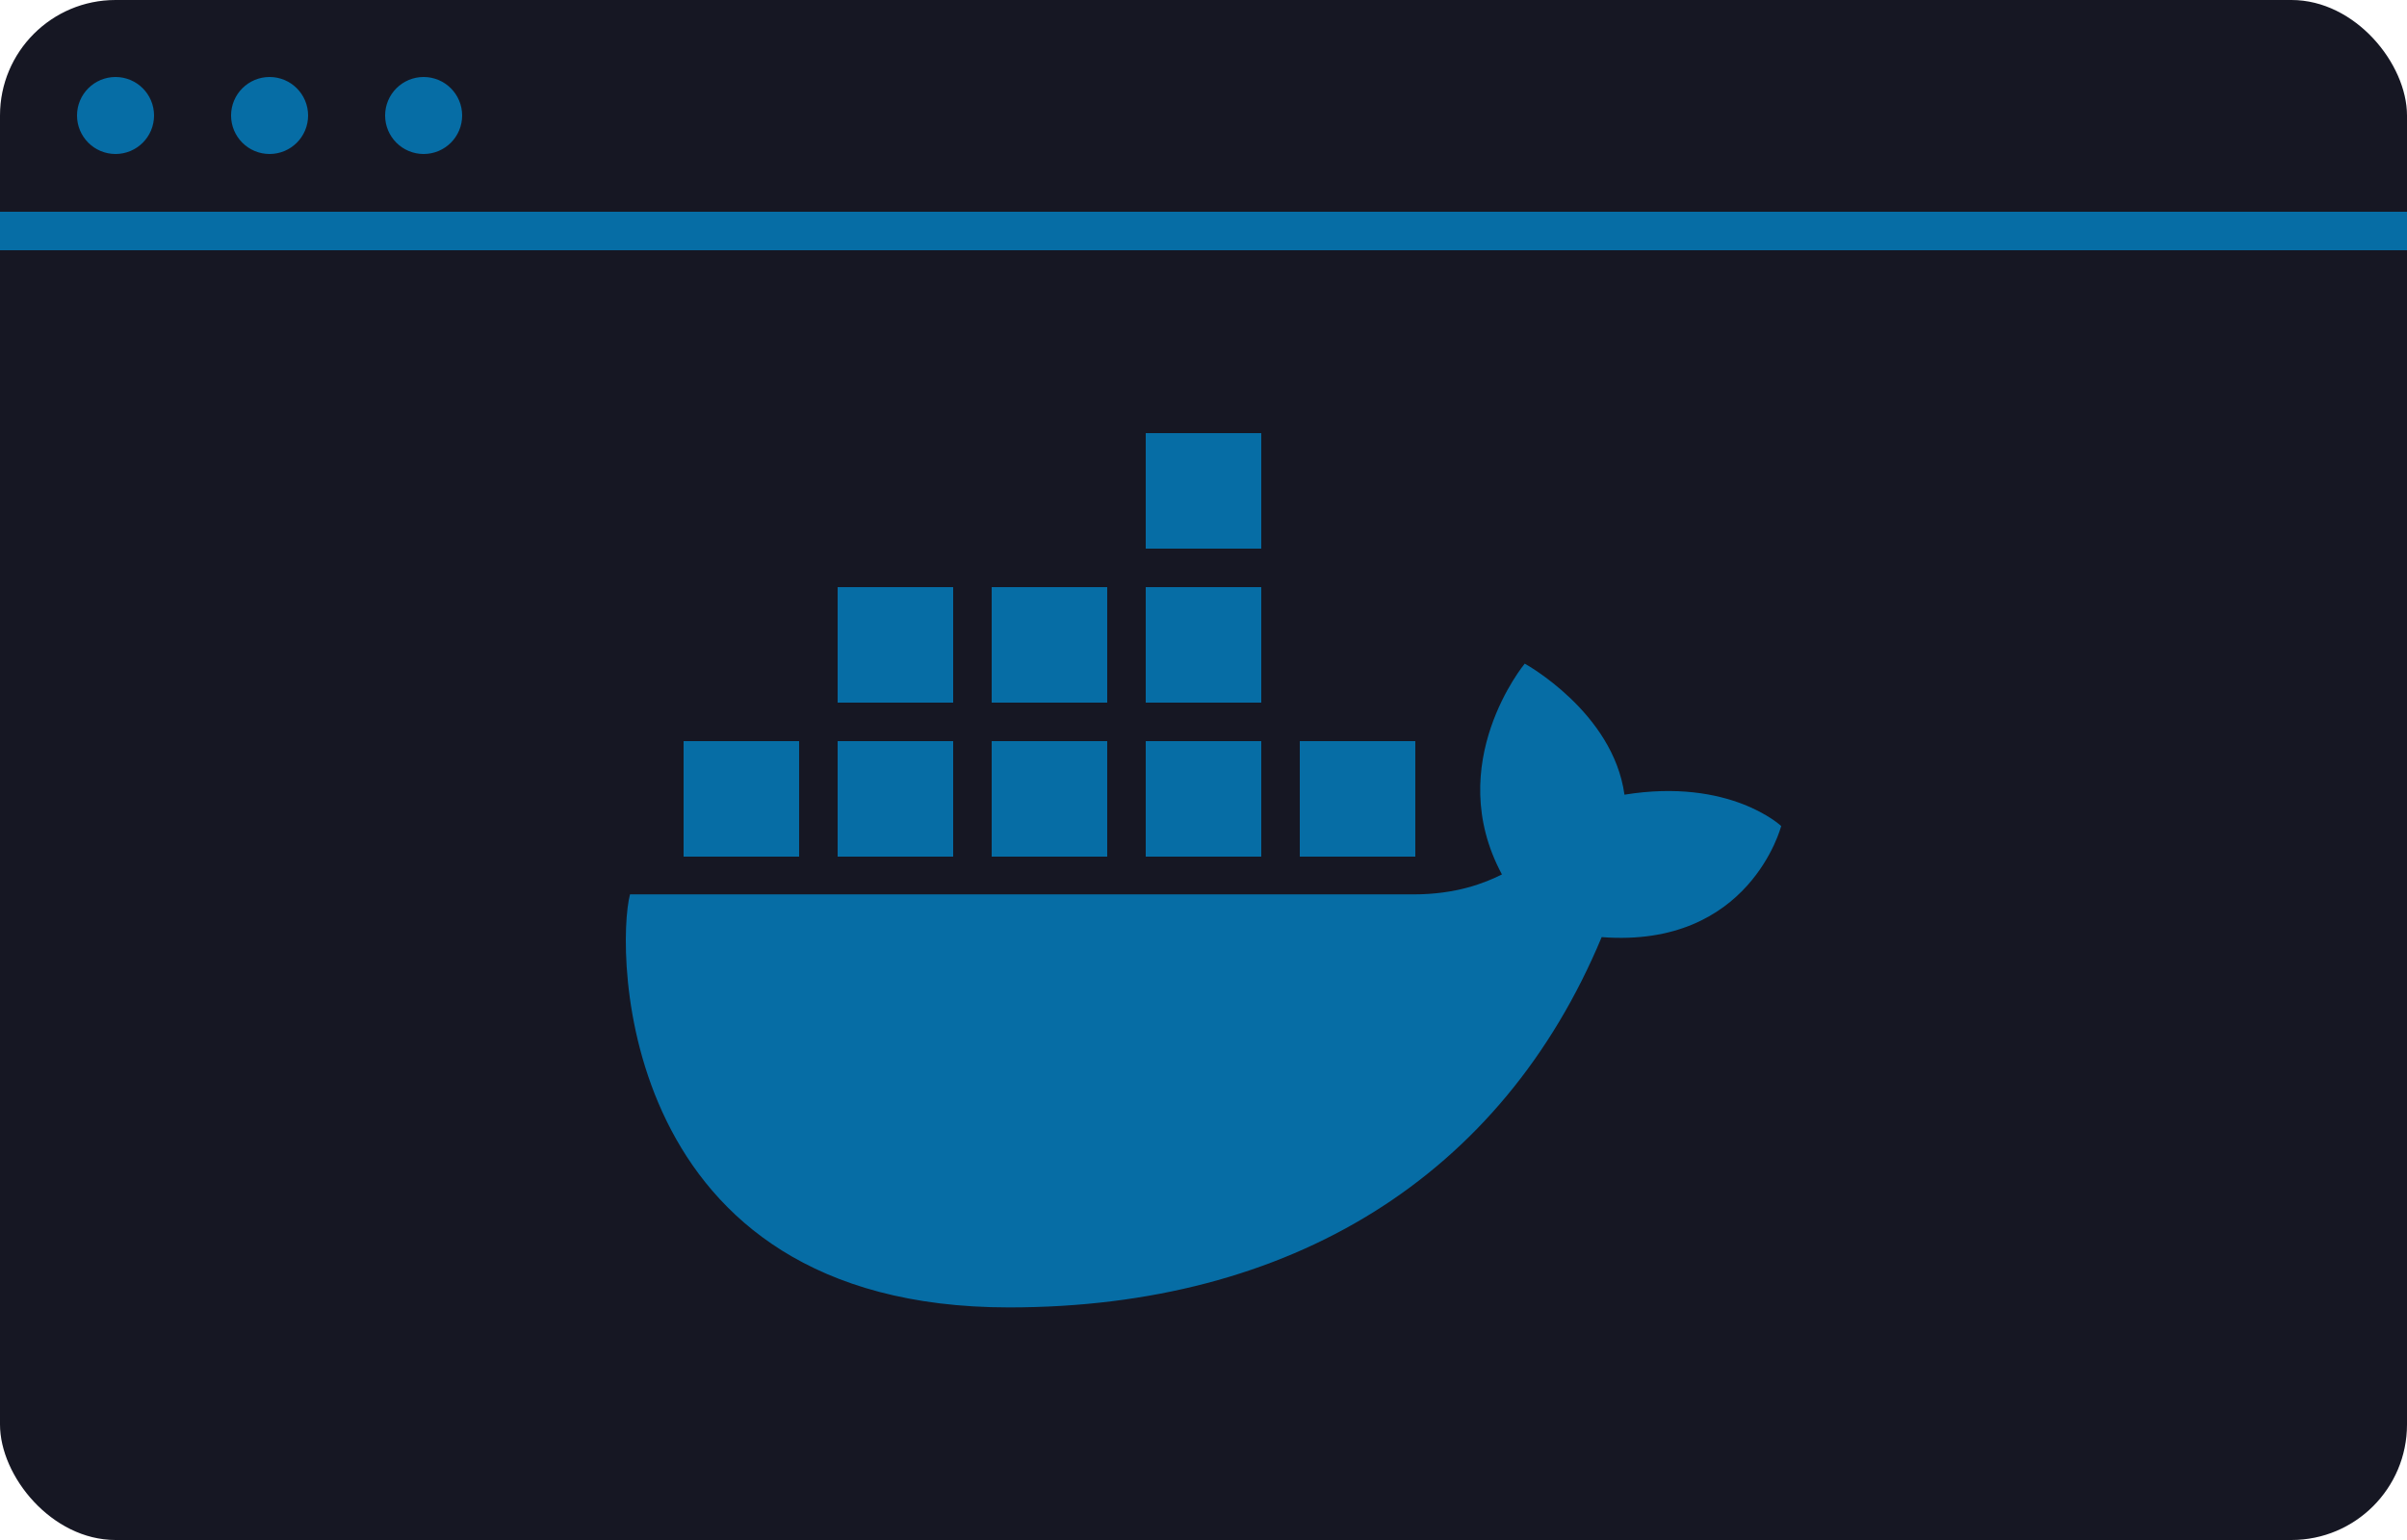 <svg width="250" height="160" viewBox="0 0 250 160" fill="none" xmlns="http://www.w3.org/2000/svg">
<rect width="250" height="160" rx="12" fill="#161723"/>
<line y1="24" x2="250" y2="24" stroke="#066DA5" stroke-width="4"/>
<circle cx="12" cy="12" r="4" fill="#066DA5"/>
<circle cx="28" cy="12" r="4" fill="#066DA5"/>
<circle cx="44" cy="12" r="4" fill="#066DA5"/>
<rect x="119" y="77" width="12" height="12" fill="#066DA5"/>
<rect x="103" y="77" width="12" height="12" fill="#066DA5"/>
<path d="M185 85.82C185 85.82 179.673 80.788 168.723 82.564C167.539 73.981 158.364 68.95 158.364 68.95C158.364 68.95 149.782 79.308 155.997 90.851C154.221 91.739 151.261 92.922 146.822 92.922H65.435C63.956 98.545 63.956 135.835 104.797 135.835C134.096 135.835 155.997 122.222 166.355 97.362C181.745 98.545 185 85.82 185 85.82Z" fill="#066DA5"/>
<rect x="71" y="77" width="12" height="12" fill="#066DA5"/>
<rect x="87" y="77" width="12" height="12" fill="#066DA5"/>
<rect x="87" y="61" width="12" height="12" fill="#066DA5"/>
<rect x="103" y="61" width="12" height="12" fill="#066DA5"/>
<rect x="119" y="61" width="12" height="12" fill="#066DA5"/>
<rect x="119" y="45" width="12" height="12" fill="#066DA5"/>
<rect x="135" y="77" width="12" height="12" fill="#066DA5"/>
</svg>

